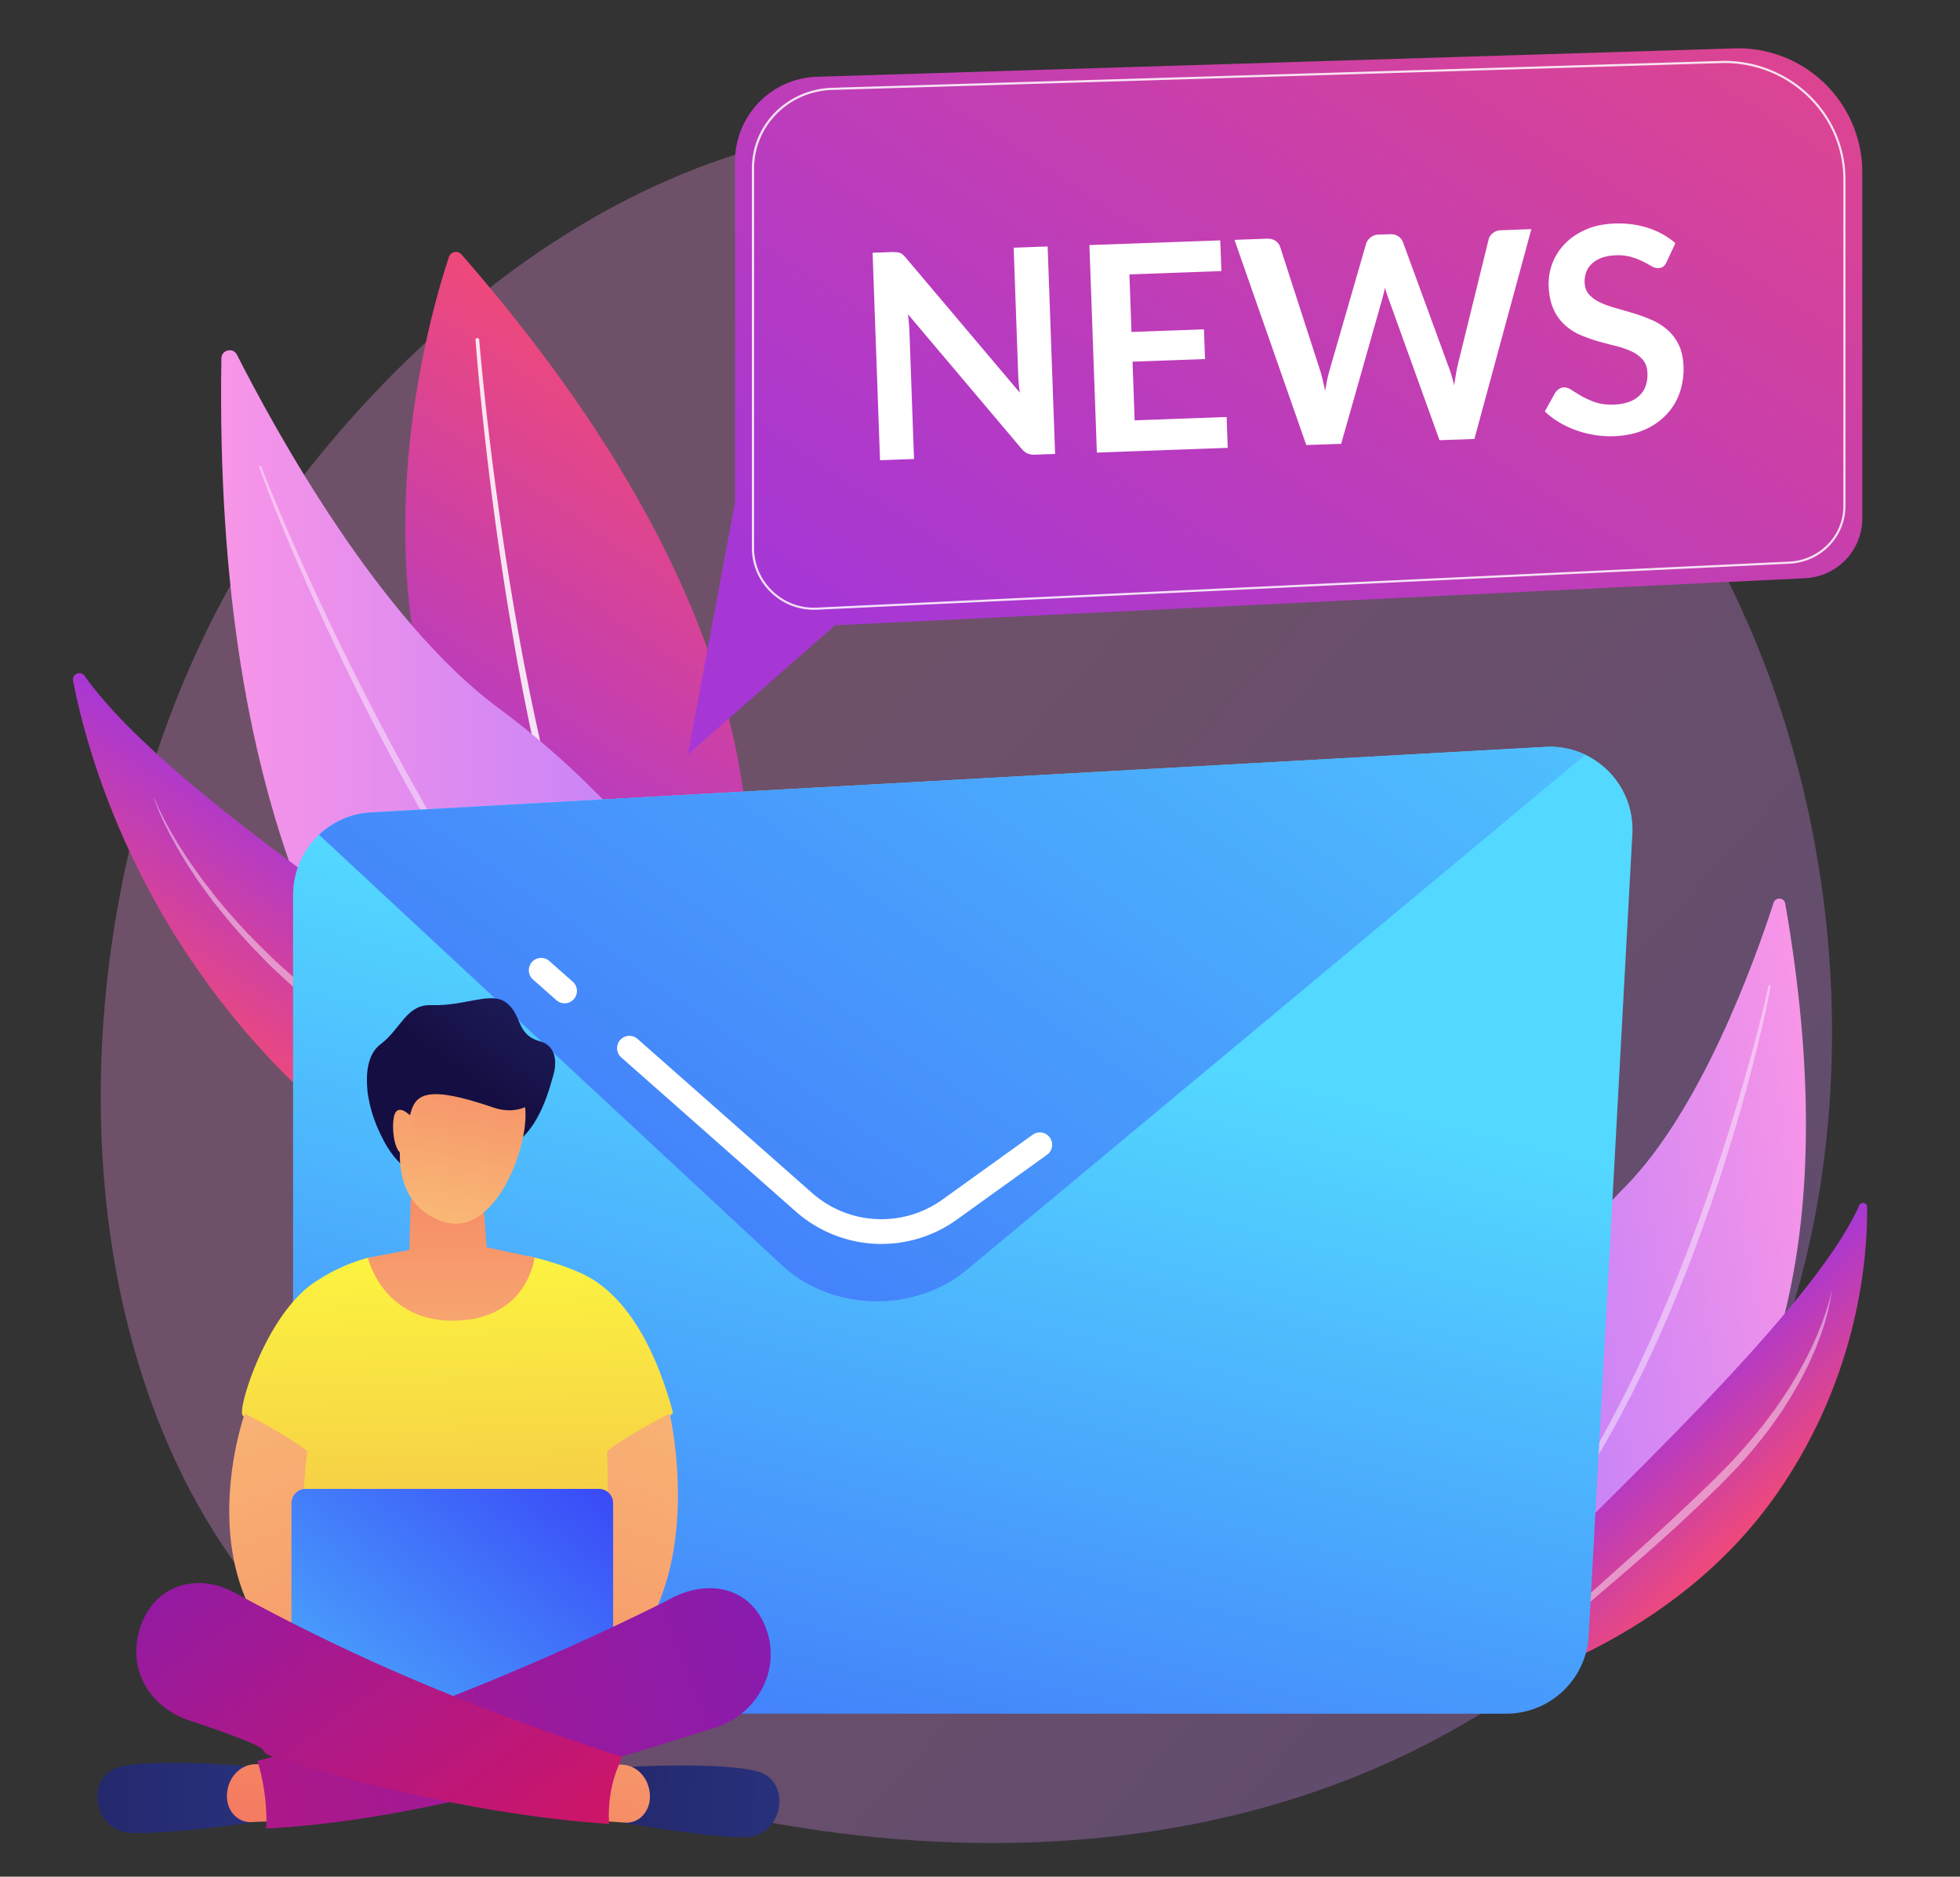<svg xmlns="http://www.w3.org/2000/svg" width="141" height="135" fill="none" viewBox="0 0 141 135">
  <rect x="0" y="0" width="141" height="135" fill="#333333" stroke="none"/>
  <path fill="url(#a)" d="M116.809 115.254c-3.24 3.344-6.141 5.308-8.364 6.791-21.659 14.463-46.421 10.296-54.074 8.869-12.354-2.299-22.776-3.919-31.733-12.014-20.355-18.391-19.366-56.75-3.81-80.514C20.674 35.569 36.2 12.549 61.016 9.304c.607-.08 1.06-.122 1.455-.165 3.838-.405 27.626-2.552 47.024 13.7 2.779 2.327 7.244 6.523 11.388 12.923 15.146 23.392 15.198 59.632-4.074 79.492Z" opacity=".3"/>
  <path fill="url(#b)" d="M128.428 64.999c-.075-.443-.697-.49-.838-.061-1.342 4.14-5.195 14.882-10.691 20.444-8.948 9.061-15.259 24.098-10.083 32.218.005.004 30.037-4.3 21.612-52.601Z"/>
  <path fill="#fff" d="M127.368 70.942s-.004.043-.019.132a40.712 40.712 0 0 1-.367 1.823 119.58 119.58 0 0 1-1.248 5.082 145.284 145.284 0 0 1-2.119 7.088 169.521 169.521 0 0 1-1.375 3.941l-.368 1.003c-.127.335-.259.67-.386 1.003-.254.674-.527 1.343-.796 2.011-.268.67-.556 1.333-.833 1.997-.292.655-.584 1.31-.876 1.96-.306.64-.598 1.285-.905 1.912-.155.31-.306.621-.461.932-.151.311-.302.612-.462.914a71.027 71.027 0 0 1-1.874 3.428 74.906 74.906 0 0 1-1.841 2.977l-.872 1.29c-.282.405-.565.777-.824 1.135-.132.179-.259.348-.377.513l-.367.467c-.235.296-.452.574-.65.819-.4.49-.735.857-.951 1.116-.222.254-.339.391-.339.391a.076.076 0 0 1-.109.009.075.075 0 0 1-.009-.108v-.005l.325-.405c.207-.263.523-.645.914-1.139.188-.255.395-.532.621-.834l.353-.476c.118-.169.236-.343.363-.522.25-.363.518-.74.791-1.149.269-.41.551-.843.843-1.296a70.854 70.854 0 0 0 1.78-2.99 89.425 89.425 0 0 0 1.832-3.429 120.022 120.022 0 0 0 .909-1.841c.302-.626.589-1.267.891-1.907.287-.65.574-1.3.861-1.955.273-.664.565-1.319.834-1.987.268-.669.546-1.333.801-2.002.131-.334.259-.669.39-.998.123-.335.25-.669.372-.999.5-1.328.957-2.642 1.39-3.918.428-1.281.843-2.515 1.205-3.697.372-1.182.702-2.303 1.004-3.339.292-1.04.565-1.992.791-2.84a89.77 89.77 0 0 0 .565-2.2c.146-.611.268-1.092.339-1.422.033-.16.061-.287.08-.367.014-.085.024-.132.024-.132v-.01c.009-.042.047-.07.089-.06.042.004.066.042.061.084Z" opacity=".43"/>
  <path fill="url(#c)" d="M107.649 121.377s.099-5.468 5.595-11.021c5.096-5.147 17.628-17.062 20.506-23.646.127-.292.56-.207.565.113.042 3.414-.518 11.976-6.401 20.501-7.587 10.992-20.265 14.053-20.265 14.053Z"/>
  <path fill="#fff" d="M131.771 92.828s-.009.14-.051.405a8.877 8.877 0 0 1-.085.48c-.033.188-.09.405-.146.645-.057.245-.137.504-.217.796-.084.287-.198.594-.306.923-.122.325-.249.669-.4 1.032-.16.353-.316.734-.504 1.116-.372.767-.81 1.587-1.328 2.42-.264.415-.518.848-.824 1.263-.302.419-.589.857-.928 1.271a33.305 33.305 0 0 1-2.134 2.51c-.39.405-.777.81-1.182 1.215-.405.391-.814.782-1.219 1.178-.825.777-1.653 1.559-2.478 2.303-.828.749-1.648 1.474-2.449 2.171-.805.692-1.582 1.361-2.321 1.992-.74.631-1.441 1.224-2.073 1.785a56.487 56.487 0 0 0-1.709 1.549c-.25.236-.471.467-.678.678-.203.217-.382.42-.551.599-.316.376-.565.668-.711.89-.156.212-.236.329-.236.329l-.005.005a.081.081 0 0 1-.108.019.076.076 0 0 1-.019-.104s.076-.122.222-.348c.136-.231.367-.547.673-.942.16-.189.334-.405.532-.631.203-.222.419-.466.66-.716a37.27 37.27 0 0 1 1.657-1.63c.622-.584 1.305-1.201 2.03-1.846.725-.65 1.488-1.332 2.28-2.039.791-.706 1.601-1.441 2.42-2.195.41-.376.82-.758 1.229-1.139l1.23-1.159 1.219-1.177 1.173-1.187a40.29 40.29 0 0 0 2.133-2.444c.344-.401.636-.829.942-1.229.311-.401.575-.82.848-1.22.537-.8.994-1.592 1.394-2.331.203-.368.372-.735.546-1.079.161-.348.311-.683.448-.994.259-.635.471-1.196.621-1.662.076-.236.142-.443.194-.631.056-.184.094-.344.122-.471.061-.26.085-.396.085-.396 0-.004.005-.01.009-.01-.004-.004-.005 0-.005.006Z" opacity=".45"/>
  <path fill="url(#d)" d="M32.297 18.488c-1.978 5.93-12.094 40.888 19.008 56.274 0 0 12.584-21.301-18.108-56.458a.529.529 0 0 0-.9.184Z"/>
  <path fill="#fff" d="M34.473 24.436s.24 2.981.782 7.436a268.078 268.078 0 0 0 1.036 7.597c.207 1.384.443 2.816.688 4.267.127.725.254 1.455.386 2.19.136.73.268 1.469.414 2.199.146.734.283 1.47.438 2.194.15.73.302 1.456.462 2.171.08.358.16.716.235 1.074.085.353.165.707.25 1.06.16.702.334 1.394.504 2.072.687 2.718 1.422 5.223 2.142 7.342.17.532.358 1.036.533 1.512.084.24.17.471.254.697.085.226.174.443.254.655.17.419.32.82.471 1.177.156.358.302.688.429.99.066.15.127.291.183.423.062.132.123.254.175.367l.278.58.23.48.005.014a.31.31 0 0 1-.146.414.31.31 0 0 1-.414-.145l-.231-.49-.278-.589-.174-.372a23.752 23.752 0 0 0-.184-.429c-.127-.301-.273-.64-.428-1.003-.156-.367-.302-.767-.472-1.196-.08-.212-.169-.433-.254-.664-.08-.23-.165-.466-.25-.706-.169-.486-.357-.994-.522-1.531-.711-2.138-1.432-4.667-2.1-7.399-.165-.683-.335-1.375-.495-2.081l-.24-1.065c-.076-.358-.156-.715-.231-1.078-.156-.72-.302-1.45-.447-2.18-.151-.73-.283-1.47-.424-2.205-.142-.734-.264-1.474-.396-2.209l-.367-2.194a248.215 248.215 0 0 1-1.634-11.896c-.51-4.465-.726-7.456-.726-7.456a.132.132 0 0 1 .123-.14c.07-.01.132.046.141.117Z" opacity=".86"/>
  <path fill="url(#e)" d="M15.927 25.778c.01-.617.843-.81 1.12-.259 2.7 5.327 10.216 19.074 18.853 25.446 14.067 10.38 25.832 29.42 20.538 41.542 0 0-41.641.566-40.511-66.729Z"/>
  <path fill="#fff" d="m18.81 33.568.056.17c.042.108.099.268.188.484.165.434.424 1.06.754 1.86.334.797.744 1.767 1.229 2.869.48 1.106 1.05 2.34 1.667 3.687.626 1.342 1.31 2.798 2.063 4.319a230.824 230.824 0 0 0 2.416 4.766c.861 1.639 1.761 3.33 2.722 5.025.24.424.48.848.716 1.276.245.424.494.848.739 1.272.49.852 1.003 1.695 1.512 2.543.508.848 1.04 1.677 1.559 2.515a373.6 373.6 0 0 0 1.587 2.468c.546.805 1.069 1.615 1.615 2.397.273.39.546.777.815 1.163.136.193.268.386.4.575l.41.565.815 1.111c.136.184.268.368.4.547.136.178.273.357.41.532.546.701 1.06 1.408 1.6 2.062.265.33.528.655.787.98.127.16.26.32.387.48l.39.462c.519.607 1.013 1.2 1.503 1.757.494.55.975 1.073 1.427 1.577.461.495.909.952 1.323 1.39.207.216.41.428.608.63.202.198.395.387.584.566l1.026.998c.631.589 1.145 1.036 1.489 1.347l.527.476h.005c.033.028.033.08.004.108-.028.033-.075.033-.108.01l-.541-.462c-.349-.306-.877-.735-1.522-1.319-.315-.296-.668-.621-1.05-.98l-.598-.555a77.366 77.366 0 0 0-.622-.617c-.423-.428-.885-.876-1.356-1.366l-1.45-1.563c-.5-.551-.999-1.14-1.531-1.743-.132-.15-.264-.306-.396-.457l-.39-.475c-.264-.32-.533-.645-.801-.975a98.633 98.633 0 0 1-3.269-4.248c-.136-.189-.277-.377-.414-.565l-.405-.575c-.273-.386-.546-.772-.82-1.163-.55-.782-1.078-1.592-1.63-2.397a205.42 205.42 0 0 1-1.6-2.473c-.26-.419-.523-.838-.782-1.262-.26-.419-.523-.843-.772-1.267-.504-.852-1.022-1.7-1.507-2.557-.245-.429-.495-.852-.74-1.281-.24-.429-.476-.857-.716-1.281-.951-1.7-1.85-3.4-2.708-5.044a203.978 203.978 0 0 1-2.378-4.799 191.647 191.647 0 0 1-2.02-4.352 158.123 158.123 0 0 1-2.807-6.612 69.862 69.862 0 0 1-.895-2.383l-.057-.174a.078.078 0 0 1 .052-.099.079.079 0 0 1 .1.047v.01Z" opacity=".43"/>
  <path fill="url(#f)" d="M57.097 93.45s-1.893-8.35-12.075-15.11c-9.447-6.267-32.434-20.542-38.938-29.72-.287-.405-.923-.136-.829.349 1.017 5.246 4.606 18.188 16.328 29.382 15.117 14.44 35.514 15.1 35.514 15.1Z"/>
  <path fill="#fff" d="M11.08 57.365s.076.207.25.584c.085.188.194.419.33.688.07.131.137.277.217.433.08.15.17.31.263.48.18.344.41.707.641 1.107.24.4.523.815.815 1.267.306.442.64.904.993 1.394.184.24.372.485.566.734.193.25.381.514.602.759a43.525 43.525 0 0 0 2.868 3.155l.82.805c.141.132.273.278.42.405.145.132.291.264.442.396.297.264.593.537.895.805.15.132.296.278.456.405.16.127.316.26.476.391a61.586 61.586 0 0 0 4.046 3.085c.72.48 1.445.975 2.175 1.455.744.471 1.493.942 2.242 1.418.754.461 1.507.927 2.256 1.384.753.453 1.507.905 2.251 1.357.749.442 1.493.88 2.228 1.318l2.185 1.267c1.436.83 2.826 1.63 4.144 2.388 1.319.758 2.567 1.479 3.707 2.162a65.144 65.144 0 0 1 3.07 1.945c.448.301.857.603 1.239.876.372.282.711.55 1.017.79.594.505 1.055.91 1.338 1.216.292.297.452.457.452.457a.08.08 0 0 1 0 .108c-.028.028-.076.028-.108 0l-.005-.005-.462-.433c-.292-.292-.767-.669-1.365-1.154-.311-.226-.65-.485-1.032-.753-.386-.255-.8-.547-1.253-.834a85.597 85.597 0 0 0-3.099-1.855c-1.144-.664-2.406-1.361-3.734-2.1-1.328-.74-2.732-1.517-4.182-2.327l-2.195-1.253c-.74-.429-1.488-.867-2.242-1.305-.748-.447-1.507-.894-2.26-1.351-.754-.462-1.507-.928-2.265-1.39-.75-.47-1.498-.941-2.242-1.412-.74-.49-1.465-.994-2.19-1.484-1.427-1.017-2.802-2.058-4.06-3.15-.16-.133-.32-.27-.475-.4-.16-.133-.306-.279-.457-.415-.302-.278-.598-.556-.895-.83-.603-.531-1.13-1.115-1.667-1.662a43.957 43.957 0 0 1-2.816-3.259c-.212-.254-.4-.527-.59-.781-.188-.26-.371-.51-.55-.754-.18-.245-.335-.5-.495-.74-.155-.24-.315-.47-.457-.701-.273-.466-.546-.895-.767-1.305-.222-.414-.438-.786-.603-1.135-.174-.348-.33-.659-.443-.937a15.483 15.483 0 0 1-.296-.706c-.151-.387-.217-.598-.217-.598 0-.005 0-.01.005-.014.004 0 .01.004.014.009Z" opacity=".45"/>
  <path fill="url(#g)" d="M108.351 123.275H27.027a5.944 5.944 0 0 1-5.943-5.944V64.373a5.941 5.941 0 0 1 5.614-5.934l84.465-4.71a5.944 5.944 0 0 1 6.268 6.26l-3.141 57.663a5.947 5.947 0 0 1-5.939 5.623Z"/>
  <path fill="url(#h)" d="m69.587 91.32 44.458-37.026a5.859 5.859 0 0 0-2.882-.565l-84.465 4.71c-1.45.08-2.76.678-3.744 1.61l33.272 30.942c3.608 3.358 9.551 3.504 13.361.33Z"/>
  <path fill="#fff" d="M63.408 89.484a9.333 9.333 0 0 1-6.179-2.35L44.693 76.066a.887.887 0 1 1 1.172-1.332L58.402 85.8a7.532 7.532 0 0 0 9.424.471l6.494-4.667a.888.888 0 0 1 1.036 1.44l-6.494 4.668a9.29 9.29 0 0 1-5.454 1.77ZM40.62 72.172a.907.907 0 0 1-.59-.222l-1.686-1.488a.887.887 0 1 1 1.173-1.333l1.686 1.489a.887.887 0 0 1-.584 1.554Z"/>
  <path fill="url(#i)" d="m52.878 36.11-3.391 18.17 10.577-9.301-7.186-8.868Z"/>
  <path fill="url(#j)" d="m129.869 41.593-73.52 3.57a3.31 3.31 0 0 1-3.472-3.307V11.607a6.087 6.087 0 0 1 5.897-6.085l66.263-2.048a8.932 8.932 0 0 1 8.934 8.934v24.875a4.312 4.312 0 0 1-4.102 4.31Z"/>
  <path fill="#fff" d="M58.548 43.863a4.423 4.423 0 0 1-3.076-1.234 4.434 4.434 0 0 1-1.384-3.23v-27.26c0-3.17 2.543-5.726 5.783-5.825l64.158-1.936c4.813 0 8.731 3.824 8.731 8.52v23.505c0 2.218-1.775 4.04-4.045 4.149l-69.95 3.31h-.217Zm65.486-39.33L59.881 6.47c-3.16.094-5.633 2.586-5.633 5.67v27.264c0 1.191.476 2.298 1.333 3.117a4.276 4.276 0 0 0 3.179 1.187l69.95-3.31c2.186-.104 3.9-1.856 3.9-3.994v-23.51c-.005-4.61-3.853-8.36-8.576-8.36Z" opacity=".85"/>
  <path fill="#fff" d="M64.53 18.144c.084.01.154.024.225.052.066.028.132.07.198.127.066.056.136.132.217.226l8.194 9.697a9.563 9.563 0 0 1-.08-.706 11.31 11.31 0 0 1-.038-.646l-.325-9.075 2.445-.09.537 14.925-1.437.052a1.213 1.213 0 0 1-.55-.085c-.147-.061-.293-.184-.439-.358l-8.161-9.66c.028.222.051.439.07.655.02.217.029.415.038.594l.33 9.165-2.445.09-.536-14.925 1.455-.052.301.014Zm23.255-.852.08 2.208-6.617.24.15 4.14 5.214-.188.076 2.138-5.214.188.15 4.22 6.618-.24.08 2.218-9.415.34-.536-14.925 9.414-.34Zm1.022-.038 2.33-.085c.241-.01.444.043.613.15a.858.858 0 0 1 .344.448l2.859 8.835c.07.217.136.457.197.711.062.255.123.528.18.815.042-.292.094-.565.15-.829.057-.259.118-.504.184-.725l2.609-9.033c.047-.16.15-.31.31-.447a.919.919 0 0 1 .59-.217l.814-.028c.24-.01.443.042.603.15a.92.92 0 0 1 .348.448l3.231 8.826c.17.433.316.918.443 1.45.037-.268.08-.532.122-.782.043-.25.09-.48.137-.697l2.218-9.018a.823.823 0 0 1 .306-.457.963.963 0 0 1 .594-.207l2.175-.08-4.097 15.094-2.51.089-3.631-10.078c-.047-.128-.094-.269-.146-.42a8.406 8.406 0 0 1-.146-.48 5.78 5.78 0 0 1-.113.49 12.64 12.64 0 0 1-.113.428l-2.925 10.319-2.51.09-5.166-14.76Zm31.083 1.601a.794.794 0 0 1-.25.33.665.665 0 0 1-.353.103.918.918 0 0 1-.471-.14 15.799 15.799 0 0 0-.622-.335 4.976 4.976 0 0 0-.833-.325 3.515 3.515 0 0 0-1.117-.123c-.386.015-.72.071-1.003.175a2.07 2.07 0 0 0-.706.414 1.61 1.61 0 0 0-.419.607 1.94 1.94 0 0 0-.118.764c.014.353.122.64.325.866.202.226.471.42.801.57.329.155.701.287 1.12.405.42.118.843.24 1.281.372.434.132.862.287 1.281.47.42.18.796.415 1.131.703.334.287.607.645.819 1.069.212.428.33.951.353 1.568a5.132 5.132 0 0 1-.277 1.907 4.319 4.319 0 0 1-.957 1.573 4.829 4.829 0 0 1-1.587 1.093c-.631.273-1.361.424-2.185.457a7.01 7.01 0 0 1-1.408-.09 7.49 7.49 0 0 1-1.342-.348 6.973 6.973 0 0 1-1.211-.575 5.814 5.814 0 0 1-1.012-.767l.758-1.361c.071-.1.16-.184.264-.255a.653.653 0 0 1 .353-.113c.174-.005.363.057.565.193.203.132.448.283.725.443.278.16.603.306.975.433s.82.184 1.333.165c.791-.028 1.399-.24 1.818-.631.419-.39.617-.937.593-1.639-.014-.39-.122-.706-.329-.951a2.44 2.44 0 0 0-.801-.598 6.01 6.01 0 0 0-1.121-.391 36.228 36.228 0 0 1-1.271-.335 10.57 10.57 0 0 1-1.277-.452 4.046 4.046 0 0 1-1.13-.716 3.375 3.375 0 0 1-.819-1.135c-.212-.456-.33-1.026-.358-1.71a4.087 4.087 0 0 1 .268-1.6 4.1 4.1 0 0 1 .9-1.409c.4-.414.899-.753 1.497-1.017.598-.263 1.286-.41 2.063-.438.881-.033 1.7.076 2.449.325.754.25 1.399.612 1.94 1.088l-.635 1.361Z"/>
  <path fill="url(#k)" d="M29.043 76.471c-.043.076-2.61 1.969-2.61 1.969s.57 4.06 2.873 5.666c2.534 1.76 6.113-1.451 6.113-1.451s2.85.678 4.361-5.251c.349-1.361-1.657-1.474-4.078-1.225-3.122.32-6.66.292-6.66.292Z"/>
  <path fill="url(#l)" d="M22.549 92.3a12.852 12.852 0 0 1 3.922-1.822c.528-.142 3.372.682 5.13.64 2.41-.056 4.869-1.154 6.856-.66 1.978.495 3.594 1.136 4.526 1.8 2.793 1.987 4.437 5.694 5.435 9.367-1.893 1.945-4.276 2.807-4.276 2.807l-.438 17.844-10.554 5.407-12.043-6.047.434-17.44s-3.825-1.78-4.107-2.43c-.283-.65 1.738-7.144 5.114-9.466Z"/>
  <path fill="url(#m)" d="M17.608 101.686s-5.124 14.209 6.56 20.049c2.426-.321 1.493-4.352 1.493-4.352s-5.077-1.126-3.55-12.979c-1.404-1.154-4.503-2.718-4.503-2.718Z"/>
  <path fill="url(#n)" d="M48.173 101.686s3.527 14.835-6.56 20.049c-2.426-.321-1.493-4.352-1.493-4.352s4.092-2.016 3.55-12.979c1.404-1.154 4.503-2.718 4.503-2.718Z"/>
  <path fill="url(#o)" d="M43.077 122.733H21.993a1.029 1.029 0 0 1-1.027-1.027v-13.577a1.03 1.03 0 0 1 1.026-1.027h21.09a1.03 1.03 0 0 1 1.026 1.027v13.577a1.036 1.036 0 0 1-1.031 1.027Z"/>
  <path fill="url(#p)" d="M54.516 127.433c-.084-.023-.17-.047-.264-.066-2.646-.607-8.769-.282-8.769-.282l-.25.673-.414 3.353s5.83 1.051 8.703 1.051c.293 0 .561-.043.806-.123 2.161-.669 2.416-3.979.188-4.606Z"/>
  <path fill="url(#q)" d="m43.727 126.896 1.036.043a1.992 1.992 0 0 1 1.455.753c.377.457.565 1.065.532 1.682a1.935 1.935 0 0 1-.56 1.276 1.572 1.572 0 0 1-1.215.461l-1.587-.113.339-4.102Z"/>
  <path fill="url(#r)" d="m17.881 127.716-.23-.683s-6.109-.513-8.774.014c-.095.019-.18.038-.264.056-2.242.556-2.068 3.872.07 4.611.245.085.51.137.801.146 2.873.09 8.727-.782 8.727-.782l-.33-3.362Z"/>
  <path fill="url(#s)" d="m19.412 126.896-1.037.014c-.555.005-1.087.264-1.474.707a2.433 2.433 0 0 0-.574 1.662c.014.495.202.961.527 1.295.325.335.759.514 1.201.5l1.587-.066-.23-4.112Z"/>
  <path fill="url(#t)" d="M54.997 116.86c-1.2-2.764-4.14-3.212-6.64-1.921-.043.056-15.876 8.171-29.84 11.727.4 1.281.608 2.646.65 3.984.01.297.005.593-.014.885 10.71-.551 22.328-4.121 32.317-7.257 3.094-.999 4.855-4.352 3.527-7.418Z"/>
  <path fill="url(#u)" d="M43.802 130.866c-.042-1.544.26-2.981.9-4.313.019-.062.042-.118.06-.179-.795-.245-1.826-.58-3.178-1.041-9.914-3.396-17.477-6.82-24.697-10.762-2.802-1.53-5.995-.503-6.89 2.812-.8 2.962.961 5.491 3.631 6.381 7.992 2.661 3.83 1.922 6.443 2.76 7.008 2.167 15.73 4.14 23.755 4.682a4.287 4.287 0 0 1-.024-.34Z"/>
  <path fill="url(#v)" d="M26.467 90.478s1.064 4.62 6.245 4.525c5.274-.094 5.74-4.54 5.74-4.54l-3.442-.739-.287-3.838-5.18.381-.095 3.645-2.981.566Z"/>
  <path fill="url(#w)" d="M30.729 75.793s-4.992 9.669.927 12.014c4.178 1.653 6.796-6.419 6.014-8.609-1.205-3.381-2.001-2.98-2.001-2.98l-4.94-.425Z"/>
  <path fill="url(#x)" d="M38.876 74.917c2.468.678.358 6.024-3.353 4.762-3.711-1.263-5.17-1.248-5.75-.226-.58 1.017-.702 4.638-1.96 2.849-1.374-1.96-2.142-5.897-.456-7.168 1.507-1.135 1.86-2.892 3.669-2.83 2.401.08 4.257-.985 5.34-.217 1.243.876.692 2.331 2.51 2.83Z"/>
  <path fill="url(#y)" d="M29.542 80.281s-1.064-1.144-1.234.236c-.17 1.38.377 3.16 1.017 2.185.64-.98.217-2.42.217-2.42Z"/>
  <defs>
    <linearGradient id="a" x1="148.908" x2="52.59" y1="145.161" y2="58.757" gradientUnits="userSpaceOnUse">
      <stop stop-color="#B37CFF"/>
      <stop offset="1" stop-color="#F895E7"/>
    </linearGradient>
    <linearGradient id="b" x1="102.083" x2="132.188" y1="93.528" y2="88.796" gradientUnits="userSpaceOnUse">
      <stop stop-color="#B37CFF"/>
      <stop offset="1" stop-color="#F895E7"/>
    </linearGradient>
    <linearGradient id="c" x1="118.613" x2="126.435" y1="101.644" y2="109.554" gradientUnits="userSpaceOnUse">
      <stop stop-color="#A737D5"/>
      <stop offset="1" stop-color="#EF497A"/>
    </linearGradient>
    <linearGradient id="d" x1="31.491" x2="52.238" y1="61.939" y2="31.086" gradientUnits="userSpaceOnUse">
      <stop stop-color="#A737D5"/>
      <stop offset="1" stop-color="#EF497A"/>
    </linearGradient>
    <linearGradient id="e" x1="57.731" x2="15.902" y1="58.85" y2="58.85" gradientUnits="userSpaceOnUse">
      <stop stop-color="#B37CFF"/>
      <stop offset="1" stop-color="#F895E7"/>
    </linearGradient>
    <linearGradient id="f" x1="34.025" x2="24.552" y1="66.699" y2="81.304" gradientUnits="userSpaceOnUse">
      <stop stop-color="#A737D5"/>
      <stop offset="1" stop-color="#EF497A"/>
    </linearGradient>
    <linearGradient id="g" x1="72.215" x2="49.115" y1="72.927" y2="164.436" gradientUnits="userSpaceOnUse">
      <stop stop-color="#53D8FF"/>
      <stop offset="1" stop-color="#3840F7"/>
    </linearGradient>
    <linearGradient id="h" x1="99.4" x2="8.78" y1="13.242" y2="142.066" gradientUnits="userSpaceOnUse">
      <stop stop-color="#53D8FF"/>
      <stop offset="1" stop-color="#3840F7"/>
    </linearGradient>
    <linearGradient id="i" x1="56.434" x2="104.834" y1="40.602" y2="-33.908" gradientUnits="userSpaceOnUse">
      <stop stop-color="#A737D5"/>
      <stop offset="1" stop-color="#EF497A"/>
    </linearGradient>
    <linearGradient id="j" x1="74.885" x2="126.303" y1="52.724" y2="-26.433" gradientUnits="userSpaceOnUse">
      <stop stop-color="#A737D5"/>
      <stop offset="1" stop-color="#EF497A"/>
    </linearGradient>
    <linearGradient id="k" x1="44.397" x2="33.86" y1="62.611" y2="77.585" gradientUnits="userSpaceOnUse">
      <stop stop-color="#2B3582"/>
      <stop offset="1" stop-color="#150E42"/>
    </linearGradient>
    <linearGradient id="l" x1="32.505" x2="35.531" y1="89.332" y2="180.886" gradientUnits="userSpaceOnUse">
      <stop stop-color="#FDF53F"/>
      <stop offset="1" stop-color="#D93C65"/>
    </linearGradient>
    <linearGradient id="m" x1="14.989" x2="35.042" y1="97.866" y2="146.306" gradientUnits="userSpaceOnUse">
      <stop stop-color="#F9B776"/>
      <stop offset="1" stop-color="#F47960"/>
    </linearGradient>
    <linearGradient id="n" x1="50.538" x2="30.485" y1="97.762" y2="146.202" gradientUnits="userSpaceOnUse">
      <stop stop-color="#F9B776"/>
      <stop offset="1" stop-color="#F47960"/>
    </linearGradient>
    <linearGradient id="o" x1="16.62" x2="42.349" y1="134.736" y2="102.701" gradientUnits="userSpaceOnUse">
      <stop stop-color="#53D8FF"/>
      <stop offset="1" stop-color="#3840F7"/>
    </linearGradient>
    <linearGradient id="p" x1="62.529" x2="4.477" y1="129.712" y2="129.016" gradientUnits="userSpaceOnUse">
      <stop stop-color="#2B3582"/>
      <stop offset="1" stop-color="#150E42"/>
    </linearGradient>
    <linearGradient id="q" x1="52.07" x2="40.502" y1="109.771" y2="141.102" gradientUnits="userSpaceOnUse">
      <stop stop-color="#F9B776"/>
      <stop offset="1" stop-color="#F47960"/>
    </linearGradient>
    <linearGradient id="r" x1="24.686" x2="-33.357" y1="129.497" y2="128.801" gradientUnits="userSpaceOnUse">
      <stop stop-color="#2B3582"/>
      <stop offset="1" stop-color="#150E42"/>
    </linearGradient>
    <linearGradient id="s" x1="28.895" x2="17.321" y1="100.329" y2="131.676" gradientUnits="userSpaceOnUse">
      <stop stop-color="#F9B776"/>
      <stop offset="1" stop-color="#F47960"/>
    </linearGradient>
    <linearGradient id="t" x1="-13.14" x2="69.41" y1="145.18" y2="111.401" gradientUnits="userSpaceOnUse">
      <stop stop-color="#CE1567"/>
      <stop offset="1" stop-color="#7A1DBC"/>
    </linearGradient>
    <linearGradient id="u" x1="36.778" x2="9.384" y1="136.548" y2="98.571" gradientUnits="userSpaceOnUse">
      <stop stop-color="#CE1567"/>
      <stop offset="1" stop-color="#7A1DBC"/>
    </linearGradient>
    <linearGradient id="v" x1="32.593" x2="32.326" y1="101.866" y2="78.651" gradientUnits="userSpaceOnUse">
      <stop stop-color="#F9B776"/>
      <stop offset="1" stop-color="#F47960"/>
    </linearGradient>
    <linearGradient id="w" x1="32.034" x2="35.453" y1="87.534" y2="70.888" gradientUnits="userSpaceOnUse">
      <stop stop-color="#F9B776"/>
      <stop offset="1" stop-color="#F47960"/>
    </linearGradient>
    <linearGradient id="x" x1="44.828" x2="32.971" y1="60.332" y2="77.181" gradientUnits="userSpaceOnUse">
      <stop stop-color="#2B3582"/>
      <stop offset="1" stop-color="#150E42"/>
    </linearGradient>
    <linearGradient id="y" x1="29.767" x2="27.316" y1="89.745" y2="63.229" gradientUnits="userSpaceOnUse">
      <stop stop-color="#F9B776"/>
      <stop offset="1" stop-color="#F47960"/>
    </linearGradient>
  </defs>
</svg>

